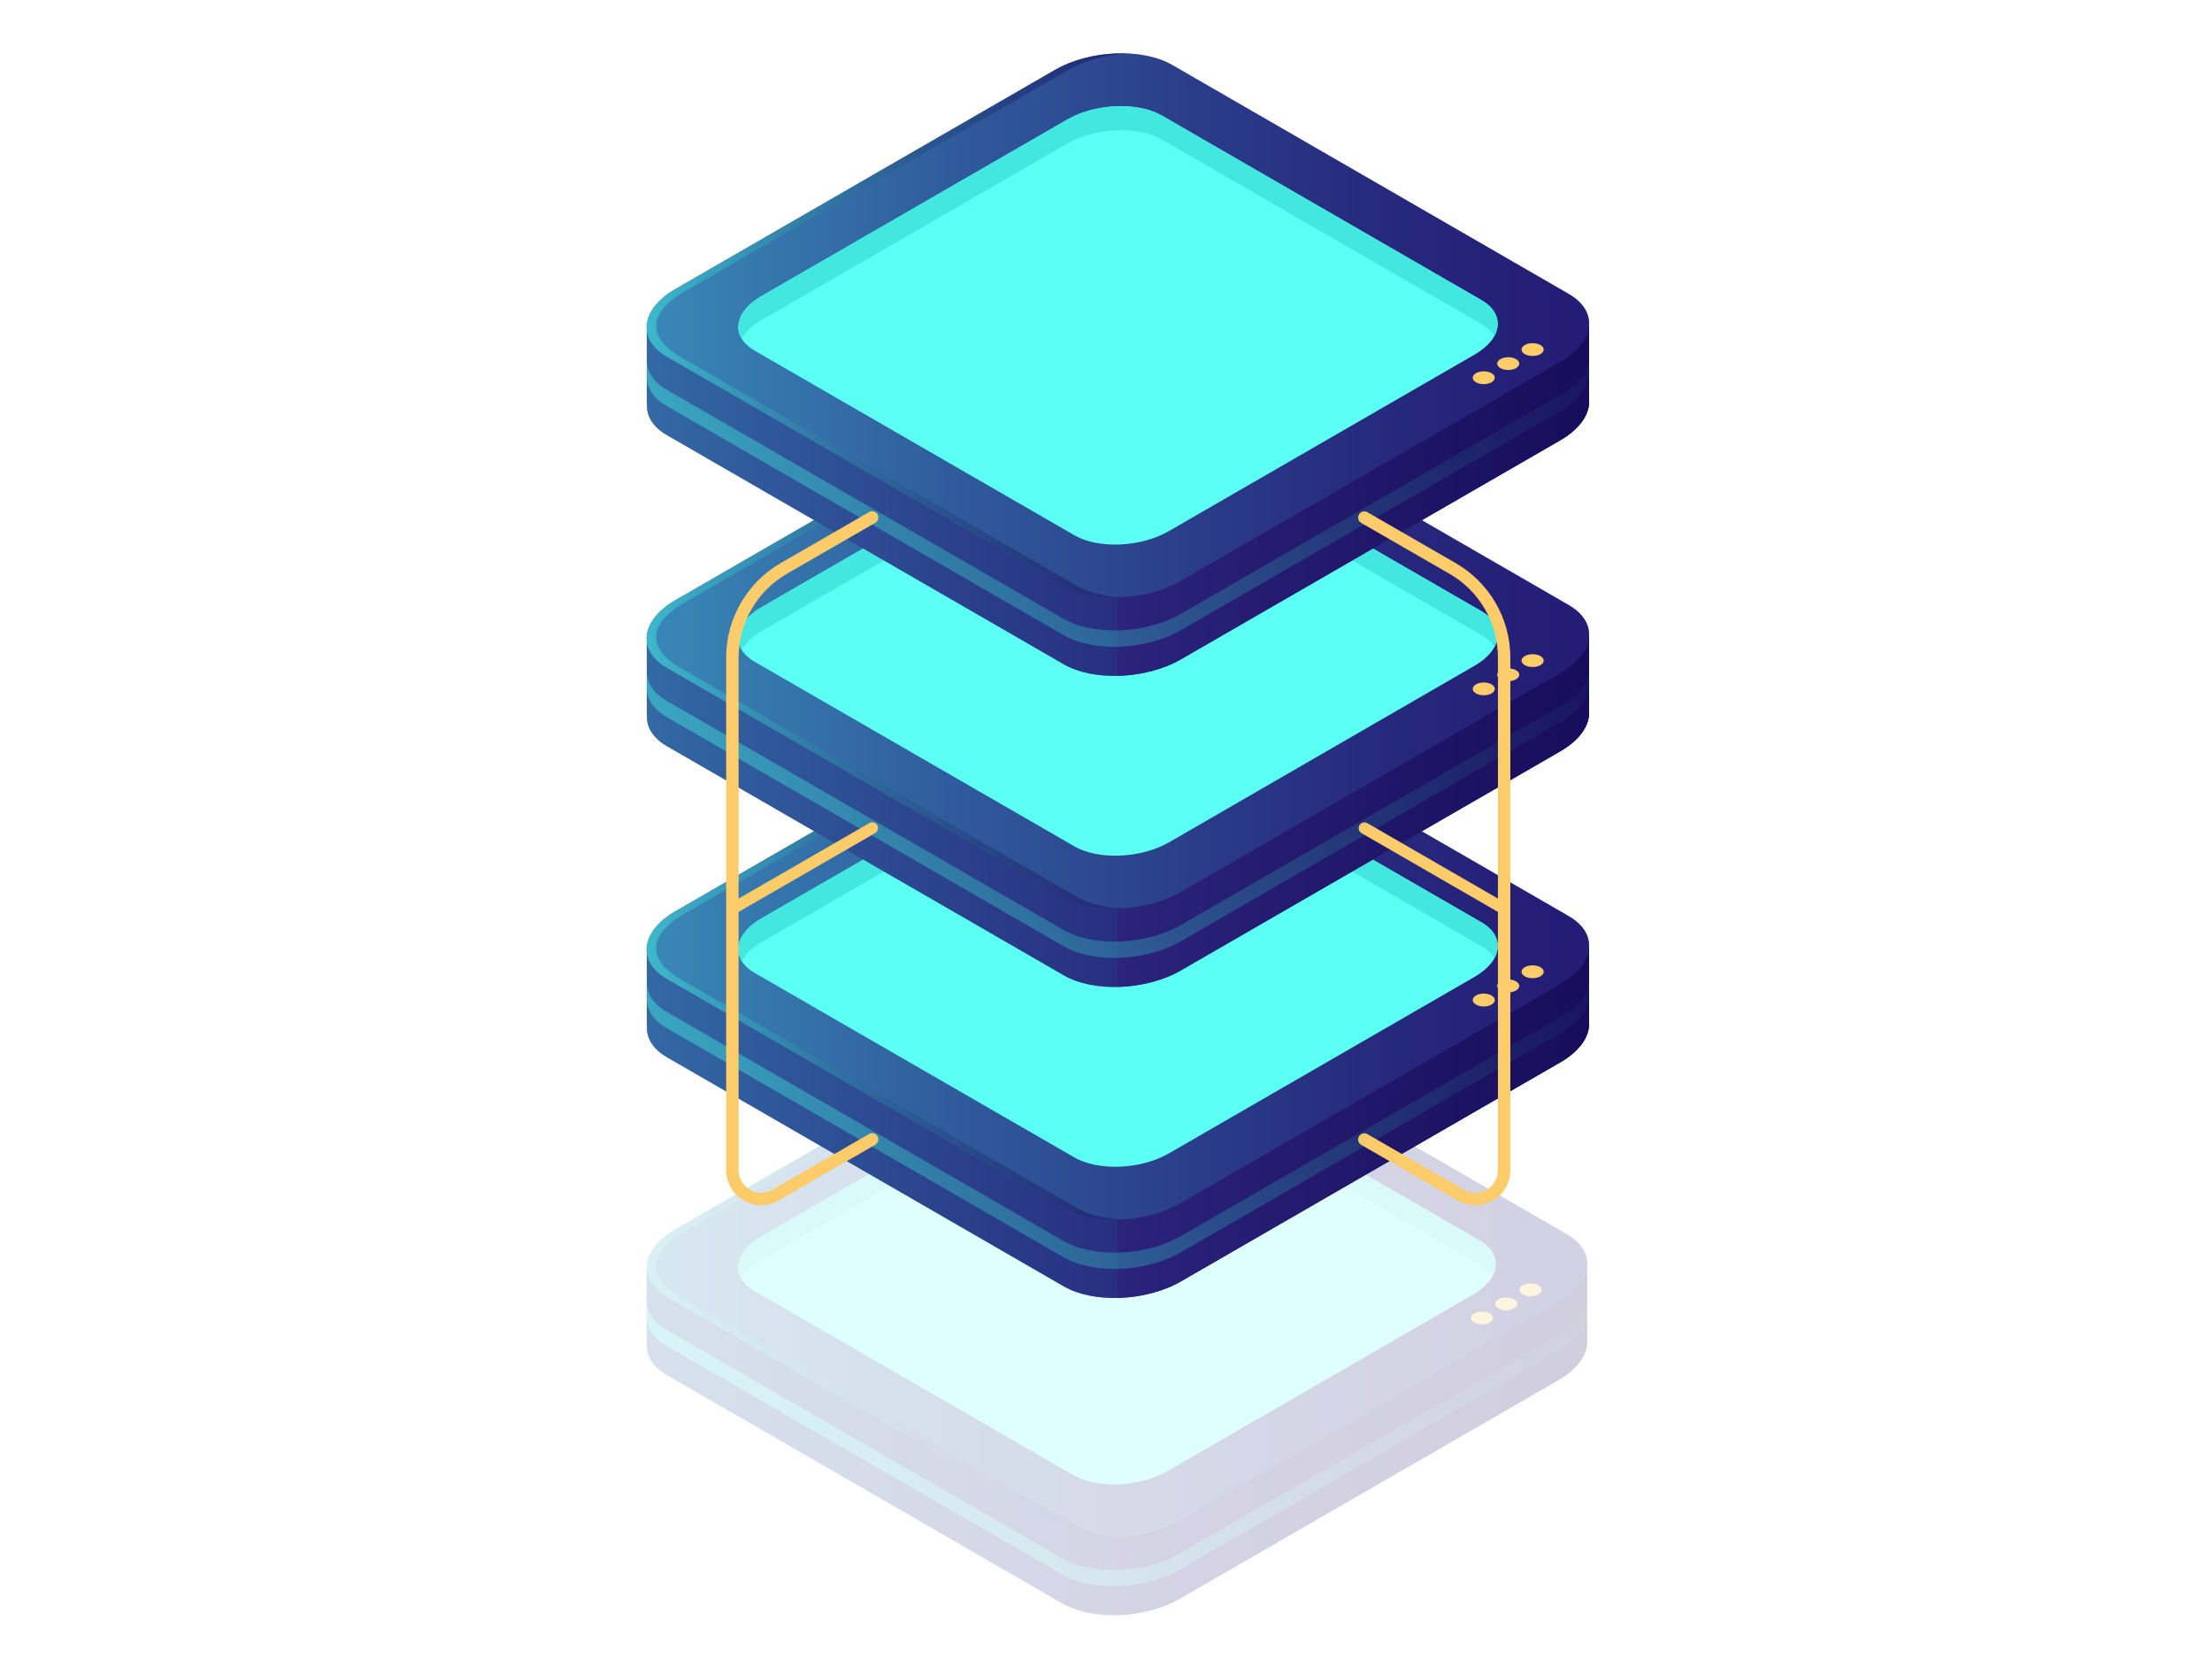 <?xml version="1.0" encoding="utf-8"?>
<!-- Generator: Adobe Illustrator 23.0.2, SVG Export Plug-In . SVG Version: 6.00 Build 0)  -->
<svg version="1.1" id="_x2014_ÎÓÈ_x5F_1" xmlns="http://www.w3.org/2000/svg" xmlns:xlink="http://www.w3.org/1999/xlink"
	 x="0px" y="0px" viewBox="0 0 600 450" style="enable-background:new 0 0 600 450;" xml:space="preserve">
<style type="text/css">
	.st0{opacity:0.2;}
	.st1{fill:#312A91;}
	.st2{opacity:0.5;fill:url(#SVGID_1_);enable-background:new    ;}
	.st3{fill:url(#SVGID_2_);}
	.st4{opacity:0.5;fill:url(#SVGID_3_);enable-background:new    ;}
	.st5{fill:#5CFFF3;}
	.st6{fill:#42E8E0;}
	.st7{opacity:0.5;fill:url(#SVGID_4_);enable-background:new    ;}
	.st8{opacity:0.8;fill:url(#SVGID_5_);enable-background:new    ;}
	.st9{fill:#FCCC6B;}
	.st10{opacity:0.5;fill:url(#SVGID_6_);enable-background:new    ;}
	.st11{fill:url(#SVGID_7_);}
	.st12{opacity:0.5;fill:url(#SVGID_8_);enable-background:new    ;}
	.st13{opacity:0.5;fill:url(#SVGID_9_);enable-background:new    ;}
	.st14{opacity:0.5;fill:url(#SVGID_10_);enable-background:new    ;}
	.st15{opacity:0.5;fill:url(#SVGID_11_);enable-background:new    ;}
	.st16{fill:url(#SVGID_12_);}
	.st17{opacity:0.5;fill:url(#SVGID_13_);enable-background:new    ;}
	.st18{opacity:0.5;fill:url(#SVGID_14_);enable-background:new    ;}
	.st19{opacity:0.5;fill:url(#SVGID_15_);enable-background:new    ;}
	.st20{opacity:0.5;fill:url(#SVGID_16_);enable-background:new    ;}
	.st21{fill:url(#SVGID_17_);}
	.st22{opacity:0.5;fill:url(#SVGID_18_);enable-background:new    ;}
	.st23{opacity:0.5;fill:url(#SVGID_19_);enable-background:new    ;}
	.st24{opacity:0.5;fill:url(#SVGID_20_);enable-background:new    ;}
</style>
<g>
	<g class="st0">
		<g>
			<g>
				<path class="st1" d="M430.47,363.34v-20.03h-51.66l-61.08-35.27c-8.15-4.71-22.39-4.11-31.81,1.32l-58.8,33.95h-51.7v21.16h0.05
					c-0.23,3.18,1.55,6.26,5.46,8.52l107.28,61.94c8.15,4.71,22.39,4.11,31.81-1.32l102.71-59.3
					C428.16,371.19,430.78,367.13,430.47,363.34z"/>
				
					<linearGradient id="SVGID_1_" gradientUnits="userSpaceOnUse" x1="119.037" y1="80.511" x2="374.108" y2="80.511" gradientTransform="matrix(1 0 0 -1 0 452)">
					<stop  offset="0" style="stop-color:#42E8E0"/>
					<stop  offset="0.102" style="stop-color:#3CCACE"/>
					<stop  offset="0.344" style="stop-color:#2F87A5"/>
					<stop  offset="0.564" style="stop-color:#255385"/>
					<stop  offset="0.753" style="stop-color:#1E2D6E"/>
					<stop  offset="0.905" style="stop-color:#1A1660"/>
					<stop  offset="1" style="stop-color:#180D5B"/>
				</linearGradient>
				<path class="st2" d="M430.47,363.34v-20.03h-51.66l-61.08-35.27c-8.15-4.71-22.39-4.11-31.81,1.32l-58.8,33.95h-51.7v21.16h0.05
					c-0.23,3.18,1.55,6.26,5.46,8.52l107.28,61.94c8.15,4.71,22.39,4.11,31.81-1.32l102.71-59.3
					C428.16,371.19,430.78,367.13,430.47,363.34z"/>
				
					<linearGradient id="SVGID_2_" gradientUnits="userSpaceOnUse" x1="302.959" y1="80.508" x2="430.494" y2="80.508" gradientTransform="matrix(1 0 0 -1 0 452)">
					<stop  offset="0" style="stop-color:#2B237C"/>
					<stop  offset="1" style="stop-color:#180D5B"/>
				</linearGradient>
				<path class="st3" d="M317.73,308.05c-3.92-2.26-9.25-3.29-14.77-3.15v133.2c5.97-0.14,12.17-1.64,17.05-4.47l102.71-59.3
					c5.43-3.14,8.05-7.19,7.75-10.97v-20.03h-51.66L317.73,308.05z"/>
				<path class="st1" d="M288.21,413.78l-107.28-61.94c-8.15-4.71-7.13-12.92,2.29-18.37l102.71-59.3
					c9.41-5.43,23.65-6.03,31.81-1.32l107.28,61.94c8.15,4.71,7.13,12.92-2.29,18.37l-102.71,59.3
					C310.6,417.89,296.36,418.48,288.21,413.78z"/>
				
					<linearGradient id="SVGID_3_" gradientUnits="userSpaceOnUse" x1="175.423" y1="108.681" x2="430.515" y2="108.681" gradientTransform="matrix(1 0 0 -1 0 452)">
					<stop  offset="0" style="stop-color:#42E8E0"/>
					<stop  offset="0.102" style="stop-color:#3CCACE"/>
					<stop  offset="0.344" style="stop-color:#2F87A5"/>
					<stop  offset="0.564" style="stop-color:#255385"/>
					<stop  offset="0.753" style="stop-color:#1E2D6E"/>
					<stop  offset="0.905" style="stop-color:#1A1660"/>
					<stop  offset="1" style="stop-color:#180D5B"/>
				</linearGradient>
				<path class="st4" d="M288.21,413.78l-107.28-61.94c-8.15-4.71-7.13-12.92,2.29-18.37l102.71-59.3
					c9.41-5.43,23.65-6.03,31.81-1.32l107.28,61.94c8.15,4.71,7.13,12.92-2.29,18.37l-102.71,59.3
					C310.6,417.89,296.36,418.48,288.21,413.78z"/>
				<path class="st5" d="M291.07,400.09l-86.44-49.91c-6.57-3.8-5.75-10.41,1.84-14.8l82.75-47.78c7.58-4.37,19.05-4.85,25.62-1.07
					l86.44,49.91c6.57,3.8,5.75,10.41-1.84,14.8l-82.75,47.78C309.11,403.41,297.65,403.88,291.07,400.09z"/>
				<path class="st6" d="M206.48,341.87l82.75-47.78c7.58-4.37,19.06-4.85,25.62-1.07l86.44,49.91c1.62,0.94,2.79,2.04,3.52,3.25
					c1.91-3.51,0.8-7.23-3.52-9.73l-86.44-49.91c-6.57-3.8-18.04-3.32-25.62,1.07l-82.75,47.78c-5.71,3.3-7.58,7.86-5.36,11.54
					C202.1,345.12,203.88,343.36,206.48,341.87z"/>
				
					<linearGradient id="SVGID_4_" gradientUnits="userSpaceOnUse" x1="175.413" y1="108.676" x2="305.608" y2="108.676" gradientTransform="matrix(1 0 0 -1 0 452)">
					<stop  offset="0" style="stop-color:#42E8E0"/>
					<stop  offset="0.102" style="stop-color:#3CCACE"/>
					<stop  offset="0.344" style="stop-color:#2F87A5"/>
					<stop  offset="0.564" style="stop-color:#255385"/>
					<stop  offset="0.753" style="stop-color:#1E2D6E"/>
					<stop  offset="0.905" style="stop-color:#1A1660"/>
					<stop  offset="1" style="stop-color:#180D5B"/>
				</linearGradient>
				<path class="st7" d="M291.81,413.78l-107.28-61.94c-8.15-4.71-10.1-11.62,2.29-18.37l102.71-59.3
					c4.63-2.68,10.42-4.17,16.09-4.45c-6.74-0.31-14.07,1.2-19.69,4.45l-102.71,59.3c-9.42,5.43-10.44,13.66-2.29,18.37
					l107.28,61.94c4.14,2.4,9.86,3.41,15.72,3.13C299.37,416.7,295.1,415.67,291.81,413.78z"/>
				
					<linearGradient id="SVGID_5_" gradientUnits="userSpaceOnUse" x1="210.113" y1="34.457" x2="423.625" y2="174.014" gradientTransform="matrix(1 0 0 -1 0 452)">
					<stop  offset="0" style="stop-color:#42E8E0"/>
					<stop  offset="0.102" style="stop-color:#3CCACE"/>
					<stop  offset="0.344" style="stop-color:#2F87A5"/>
					<stop  offset="0.564" style="stop-color:#255385"/>
					<stop  offset="0.753" style="stop-color:#1E2D6E"/>
					<stop  offset="0.905" style="stop-color:#1A1660"/>
					<stop  offset="1" style="stop-color:#180D5B"/>
				</linearGradient>
				<path class="st8" d="M422.72,362.1l-102.71,59.3c-9.42,5.43-23.65,6.03-31.81,1.32l-107.28-61.94
					c-3.91-2.26-5.69-5.33-5.46-8.52h-0.05v4.38h0.05c-0.23,3.18,1.55,6.26,5.46,8.52l107.28,61.94c8.15,4.71,22.39,4.11,31.81-1.32
					l102.71-59.3c5.43-3.14,8.05-7.19,7.75-10.97v-4.38C430.78,354.91,428.16,358.97,422.72,362.1z"/>
			</g>
			<g>
				<path class="st9" d="M404.1,356.26c1.17,0.68,1.17,1.77,0,2.45s-3.07,0.68-4.24,0c-1.17-0.68-1.17-1.77,0-2.45
					C401.03,355.59,402.93,355.59,404.1,356.26z"/>
				<path class="st9" d="M410.7,352.45c1.17,0.68,1.17,1.77,0,2.45c-1.17,0.68-3.07,0.68-4.24,0c-1.17-0.68-1.17-1.77,0-2.45
					C407.63,351.77,409.53,351.77,410.7,352.45z"/>
				<path class="st9" d="M417.3,348.64c1.17,0.68,1.17,1.77,0,2.45c-1.17,0.68-3.07,0.68-4.24,0c-1.17-0.68-1.17-1.77,0-2.45
					C414.24,347.96,416.14,347.97,417.3,348.64z"/>
			</g>
		</g>
	</g>
</g>
<g>
	<g>
		<g>
			<path class="st1" d="M431.04,277.09v-20.05h-51.76l-61.22-35.35c-8.18-4.73-22.44-4.13-31.86,1.34l-58.93,34.03h-51.81v21.22
				h0.05c-0.25,3.21,1.54,6.29,5.47,8.53l107.53,62.09c8.18,4.73,22.44,4.1,31.86-1.34l102.93-59.42
				C428.73,284.98,431.32,280.87,431.04,277.09z"/>
			
				<linearGradient id="SVGID_6_" gradientUnits="userSpaceOnUse" x1="118.932" y1="-173.297" x2="374.533" y2="-173.297" gradientTransform="matrix(1 0 0 -1 0 112)">
				<stop  offset="0" style="stop-color:#42E8E0"/>
				<stop  offset="0.102" style="stop-color:#3CCACE"/>
				<stop  offset="0.344" style="stop-color:#2F87A5"/>
				<stop  offset="0.564" style="stop-color:#255385"/>
				<stop  offset="0.753" style="stop-color:#1E2D6E"/>
				<stop  offset="0.905" style="stop-color:#1A1660"/>
				<stop  offset="1" style="stop-color:#180D5B"/>
			</linearGradient>
			<path class="st10" d="M431.04,277.09v-20.05h-51.76l-61.22-35.35c-8.18-4.73-22.44-4.13-31.86,1.34l-58.93,34.03h-51.81v21.22
				h0.05c-0.25,3.21,1.54,6.29,5.47,8.53l107.53,62.09c8.18,4.73,22.44,4.1,31.86-1.34l102.93-59.42
				C428.73,284.98,431.32,280.87,431.04,277.09z"/>
			
				<linearGradient id="SVGID_7_" gradientUnits="userSpaceOnUse" x1="303.241" y1="-173.269" x2="431.042" y2="-173.269" gradientTransform="matrix(1 0 0 -1 0 112)">
				<stop  offset="0" style="stop-color:#2B237C"/>
				<stop  offset="1" style="stop-color:#180D5B"/>
			</linearGradient>
			<path class="st11" d="M318.04,221.67c-3.93-2.26-9.28-3.28-14.8-3.13v133.47c5.99-0.17,12.19-1.64,17.09-4.48l102.93-59.42
				c5.45-3.13,8.06-7.21,7.76-10.99v-20.05h-51.76L318.04,221.67z"/>
			<path class="st1" d="M288.44,327.64l-107.53-62.09c-8.18-4.73-7.14-12.93,2.29-18.38l102.93-59.42
				c9.43-5.45,23.7-6.04,31.86-1.34l107.53,62.09c8.18,4.73,7.14,12.93-2.29,18.38L320.3,326.29
				C310.9,331.77,296.62,332.36,288.44,327.64z"/>
			
				<linearGradient id="SVGID_8_" gradientUnits="userSpaceOnUse" x1="175.392" y1="-145.028" x2="431.041" y2="-145.028" gradientTransform="matrix(1 0 0 -1 0 112)">
				<stop  offset="0" style="stop-color:#42E8E0"/>
				<stop  offset="0.102" style="stop-color:#3CCACE"/>
				<stop  offset="0.344" style="stop-color:#2F87A5"/>
				<stop  offset="0.564" style="stop-color:#255385"/>
				<stop  offset="0.753" style="stop-color:#1E2D6E"/>
				<stop  offset="0.905" style="stop-color:#1A1660"/>
				<stop  offset="1" style="stop-color:#180D5B"/>
			</linearGradient>
			<path class="st12" d="M288.44,327.64l-107.53-62.09c-8.18-4.73-7.14-12.93,2.29-18.38l102.93-59.42
				c9.43-5.45,23.7-6.04,31.86-1.34l107.53,62.09c8.18,4.73,7.14,12.93-2.29,18.38L320.3,326.29
				C310.9,331.77,296.62,332.36,288.44,327.64z"/>
			<path class="st5" d="M291.35,313.91l-86.64-50c-6.59-3.81-5.77-10.45,1.84-14.82l82.93-47.88c7.61-4.38,19.1-4.88,25.69-1.07
				l86.64,50.02c6.59,3.81,5.77,10.45-1.84,14.82l-82.93,47.88C309.41,317.26,297.89,317.71,291.35,313.91z"/>
			<path class="st6" d="M206.56,255.58l82.93-47.88c7.61-4.38,19.1-4.88,25.69-1.07l86.64,50.02c1.62,0.95,2.79,2.04,3.51,3.26
				c1.92-3.51,0.82-7.24-3.51-9.73l-86.64-50.02c-6.59-3.81-18.08-3.33-25.69,1.07l-82.93,47.88c-5.75,3.31-7.61,7.89-5.37,11.57
				C202.18,258.83,203.97,257.07,206.56,255.58z"/>
			
				<linearGradient id="SVGID_9_" gradientUnits="userSpaceOnUse" x1="175.402" y1="-145.034" x2="305.878" y2="-145.034" gradientTransform="matrix(1 0 0 -1 0 112)">
				<stop  offset="0" style="stop-color:#42E8E0"/>
				<stop  offset="0.102" style="stop-color:#3CCACE"/>
				<stop  offset="0.344" style="stop-color:#2F87A5"/>
				<stop  offset="0.564" style="stop-color:#255385"/>
				<stop  offset="0.753" style="stop-color:#1E2D6E"/>
				<stop  offset="0.905" style="stop-color:#1A1660"/>
				<stop  offset="1" style="stop-color:#180D5B"/>
			</linearGradient>
			<path class="st13" d="M292.07,327.64l-107.53-62.09c-8.18-4.73-10.15-11.64,2.29-18.38l102.93-59.42
				c4.65-2.69,10.45-4.18,16.12-4.45c-6.74-0.3-14.1,1.19-19.75,4.45L183.2,247.17c-9.43,5.45-10.45,13.66-2.29,18.38l107.53,62.09
				c4.13,2.39,9.88,3.41,15.75,3.13C299.63,330.57,295.36,329.55,292.07,327.64z"/>
			
				<linearGradient id="SVGID_10_" gradientUnits="userSpaceOnUse" x1="210.199" y1="-219.412" x2="424.167" y2="-79.557" gradientTransform="matrix(1 0 0 -1 0 112)">
				<stop  offset="0" style="stop-color:#42E8E0"/>
				<stop  offset="0.102" style="stop-color:#3CCACE"/>
				<stop  offset="0.344" style="stop-color:#2F87A5"/>
				<stop  offset="0.564" style="stop-color:#255385"/>
				<stop  offset="0.753" style="stop-color:#1E2D6E"/>
				<stop  offset="0.905" style="stop-color:#1A1660"/>
				<stop  offset="1" style="stop-color:#180D5B"/>
			</linearGradient>
			<path class="st14" d="M423.26,275.85l-102.93,59.42c-9.43,5.45-23.7,6.04-31.86,1.34l-107.53-62.09
				c-3.93-2.26-5.7-5.32-5.47-8.53h-0.05v4.4h0.05c-0.25,3.21,1.54,6.29,5.47,8.53l107.53,62.09c8.18,4.73,22.44,4.13,31.86-1.34
				l102.93-59.42c5.45-3.13,8.06-7.21,7.76-10.99v-4.4C431.32,268.66,428.73,272.71,423.26,275.85z"/>
			<g>
				<path class="st9" d="M404.58,270.03c1.17,0.67,1.17,1.77,0,2.46c-1.17,0.7-3.08,0.67-4.23,0c-1.17-0.67-1.17-1.77,0-2.46
					C401.52,269.33,403.41,269.33,404.58,270.03z"/>
				<path class="st9" d="M411.22,266.2c1.17,0.67,1.17,1.77,0,2.46c-1.17,0.7-3.08,0.67-4.23,0c-1.17-0.67-1.17-1.77,0-2.46
					C408.16,265.5,410.05,265.5,411.22,266.2z"/>
				<ellipse class="st9" cx="415.72" cy="263.59" rx="3.01" ry="1.74"/>
			</g>
		</g>
		<g>
			<path class="st1" d="M431.04,192.72v-20.05h-51.76l-61.22-35.35c-8.18-4.73-22.44-4.13-31.86,1.34l-58.93,34.03h-51.81v21.22
				h0.05c-0.25,3.21,1.54,6.29,5.47,8.53l107.53,62.09c8.18,4.73,22.44,4.13,31.86-1.34l102.93-59.42
				C428.73,200.58,431.32,196.5,431.04,192.72z"/>
			
				<linearGradient id="SVGID_11_" gradientUnits="userSpaceOnUse" x1="118.932" y1="-88.928" x2="374.533" y2="-88.928" gradientTransform="matrix(1 0 0 -1 0 112)">
				<stop  offset="0" style="stop-color:#42E8E0"/>
				<stop  offset="0.102" style="stop-color:#3CCACE"/>
				<stop  offset="0.344" style="stop-color:#2F87A5"/>
				<stop  offset="0.564" style="stop-color:#255385"/>
				<stop  offset="0.753" style="stop-color:#1E2D6E"/>
				<stop  offset="0.905" style="stop-color:#1A1660"/>
				<stop  offset="1" style="stop-color:#180D5B"/>
			</linearGradient>
			<path class="st15" d="M431.04,192.72v-20.05h-51.76l-61.22-35.35c-8.18-4.73-22.44-4.13-31.86,1.34l-58.93,34.03h-51.81v21.22
				h0.05c-0.25,3.21,1.54,6.29,5.47,8.53l107.53,62.09c8.18,4.73,22.44,4.13,31.86-1.34l102.93-59.42
				C428.73,200.58,431.32,196.5,431.04,192.72z"/>
			
				<linearGradient id="SVGID_12_" gradientUnits="userSpaceOnUse" x1="303.241" y1="-88.896" x2="431.042" y2="-88.896" gradientTransform="matrix(1 0 0 -1 0 112)">
				<stop  offset="0" style="stop-color:#2B237C"/>
				<stop  offset="1" style="stop-color:#180D5B"/>
			</linearGradient>
			<path class="st16" d="M318.04,137.3c-3.93-2.26-9.28-3.28-14.8-3.13v133.47c5.99-0.17,12.19-1.64,17.09-4.48l102.93-59.42
				c5.45-3.13,8.06-7.21,7.76-10.99V172.7h-51.76L318.04,137.3z"/>
			<path class="st1" d="M288.44,243.26l-107.53-62.09c-8.18-4.73-7.14-12.93,2.29-18.38l102.93-59.42
				c9.43-5.45,23.7-6.04,31.86-1.34l107.53,62.09c8.18,4.73,7.14,12.93-2.29,18.38L320.3,241.92
				C310.9,247.37,296.62,247.99,288.44,243.26z"/>
			
				<linearGradient id="SVGID_13_" gradientUnits="userSpaceOnUse" x1="175.392" y1="-60.651" x2="431.041" y2="-60.651" gradientTransform="matrix(1 0 0 -1 0 112)">
				<stop  offset="0" style="stop-color:#42E8E0"/>
				<stop  offset="0.102" style="stop-color:#3CCACE"/>
				<stop  offset="0.344" style="stop-color:#2F87A5"/>
				<stop  offset="0.564" style="stop-color:#255385"/>
				<stop  offset="0.753" style="stop-color:#1E2D6E"/>
				<stop  offset="0.905" style="stop-color:#1A1660"/>
				<stop  offset="1" style="stop-color:#180D5B"/>
			</linearGradient>
			<path class="st17" d="M288.44,243.26l-107.53-62.09c-8.18-4.73-7.14-12.93,2.29-18.38l102.93-59.42
				c9.43-5.45,23.7-6.04,31.86-1.34l107.53,62.09c8.18,4.73,7.14,12.93-2.29,18.38L320.3,241.92
				C310.9,247.37,296.62,247.99,288.44,243.26z"/>
			<path class="st5" d="M291.35,229.53l-86.64-50.02c-6.59-3.81-5.77-10.45,1.84-14.82l82.93-47.88c7.61-4.38,19.1-4.88,25.69-1.07
				l86.64,50.02c6.59,3.81,5.77,10.45-1.84,14.82l-82.93,47.93C309.41,232.87,297.89,233.34,291.35,229.53z"/>
			<path class="st6" d="M206.56,171.2l82.93-47.88c7.61-4.38,19.1-4.88,25.69-1.07l86.64,50.02c1.62,0.95,2.79,2.04,3.51,3.26
				c1.92-3.51,0.82-7.24-3.51-9.73l-86.64-50.02c-6.59-3.81-18.08-3.33-25.69,1.07l-82.93,47.88c-5.75,3.31-7.61,7.89-5.37,11.57
				C202.18,174.46,203.97,172.7,206.56,171.2z"/>
			
				<linearGradient id="SVGID_14_" gradientUnits="userSpaceOnUse" x1="175.402" y1="-60.661" x2="305.878" y2="-60.661" gradientTransform="matrix(1 0 0 -1 0 112)">
				<stop  offset="0" style="stop-color:#42E8E0"/>
				<stop  offset="0.102" style="stop-color:#3CCACE"/>
				<stop  offset="0.344" style="stop-color:#2F87A5"/>
				<stop  offset="0.564" style="stop-color:#255385"/>
				<stop  offset="0.753" style="stop-color:#1E2D6E"/>
				<stop  offset="0.905" style="stop-color:#1A1660"/>
				<stop  offset="1" style="stop-color:#180D5B"/>
			</linearGradient>
			<path class="st18" d="M292.07,243.26l-107.53-62.09c-8.18-4.73-10.15-11.64,2.29-18.38l102.93-59.42
				c4.65-2.69,10.45-4.18,16.12-4.45c-6.74-0.3-14.1,1.19-19.75,4.45L183.2,162.8c-9.43,5.45-10.45,13.66-2.29,18.38l107.53,62.09
				c4.13,2.39,9.88,3.41,15.75,3.13C299.63,246.17,295.36,245.15,292.07,243.26z"/>
			
				<linearGradient id="SVGID_15_" gradientUnits="userSpaceOnUse" x1="210.203" y1="-135.032" x2="424.171" y2="4.823" gradientTransform="matrix(1 0 0 -1 0 112)">
				<stop  offset="0" style="stop-color:#42E8E0"/>
				<stop  offset="0.102" style="stop-color:#3CCACE"/>
				<stop  offset="0.344" style="stop-color:#2F87A5"/>
				<stop  offset="0.564" style="stop-color:#255385"/>
				<stop  offset="0.753" style="stop-color:#1E2D6E"/>
				<stop  offset="0.905" style="stop-color:#1A1660"/>
				<stop  offset="1" style="stop-color:#180D5B"/>
			</linearGradient>
			<path class="st19" d="M423.26,191.48L320.33,250.9c-9.43,5.45-23.7,6.04-31.86,1.34l-107.53-62.09c-3.93-2.26-5.7-5.32-5.47-8.53
				h-0.05v4.4h0.05c-0.25,3.21,1.54,6.29,5.47,8.53l107.53,62.09c8.18,4.73,22.44,4.13,31.86-1.34l102.95-59.45
				c5.45-3.13,8.06-7.21,7.76-10.99v-4.4C431.32,184.29,428.73,188.34,423.26,191.48z"/>
			<g>
				<path class="st9" d="M404.58,185.63c1.17,0.67,1.17,1.77,0,2.46c-1.17,0.67-3.08,0.67-4.23,0c-1.17-0.67-1.17-1.77,0-2.46
					C401.52,184.96,403.41,184.96,404.58,185.63z"/>
				<path class="st9" d="M411.22,181.8c1.17,0.67,1.17,1.77,0,2.46c-1.17,0.67-3.08,0.67-4.23,0c-1.17-0.67-1.17-1.77,0-2.46
					C408.14,181.13,410.05,181.13,411.22,181.8z"/>
				<ellipse class="st9" cx="415.72" cy="179.19" rx="3.01" ry="1.74"/>
			</g>
		</g>
		<g>
			<path class="st1" d="M431.04,108.35V88.3h-51.76l-61.22-35.35c-8.18-4.73-22.44-4.13-31.86,1.34l-58.93,34.03h-51.81v21.22h0.05
				c-0.25,3.21,1.54,6.29,5.47,8.53l107.53,62.09c8.18,4.73,22.44,4.1,31.86-1.34l102.93-59.42
				C428.73,116.21,431.32,112.1,431.04,108.35z"/>
			
				<linearGradient id="SVGID_16_" gradientUnits="userSpaceOnUse" x1="118.932" y1="-4.551" x2="374.533" y2="-4.551" gradientTransform="matrix(1 0 0 -1 0 112)">
				<stop  offset="0" style="stop-color:#42E8E0"/>
				<stop  offset="0.102" style="stop-color:#3CCACE"/>
				<stop  offset="0.344" style="stop-color:#2F87A5"/>
				<stop  offset="0.564" style="stop-color:#255385"/>
				<stop  offset="0.753" style="stop-color:#1E2D6E"/>
				<stop  offset="0.905" style="stop-color:#1A1660"/>
				<stop  offset="1" style="stop-color:#180D5B"/>
			</linearGradient>
			<path class="st20" d="M431.04,108.35V88.3h-51.76l-61.22-35.35c-8.18-4.73-22.44-4.13-31.86,1.34l-58.93,34.03h-51.81v21.22h0.05
				c-0.25,3.21,1.54,6.29,5.47,8.53l107.53,62.09c8.18,4.73,22.44,4.1,31.86-1.34l102.93-59.42
				C428.73,116.21,431.32,112.1,431.04,108.35z"/>
			
				<linearGradient id="SVGID_17_" gradientUnits="userSpaceOnUse" x1="303.241" y1="-4.523" x2="431.042" y2="-4.523" gradientTransform="matrix(1 0 0 -1 0 112)">
				<stop  offset="0" style="stop-color:#2B237C"/>
				<stop  offset="1" style="stop-color:#180D5B"/>
			</linearGradient>
			<path class="st21" d="M318.04,52.93c-3.93-2.26-9.28-3.28-14.8-3.13v133.47c5.99-0.17,12.19-1.64,17.09-4.48l102.93-59.42
				c5.45-3.13,8.06-7.21,7.76-10.99V88.32h-51.76L318.04,52.93z"/>
			<path class="st1" d="M288.44,158.87L180.91,96.78c-8.18-4.73-7.14-12.93,2.29-18.38l102.93-59.42c9.43-5.45,23.7-6.04,31.86-1.34
				l107.53,62.09c8.18,4.73,7.14,12.93-2.29,18.38L320.3,157.52C310.9,162.99,296.62,163.59,288.44,158.87z"/>
			
				<linearGradient id="SVGID_18_" gradientUnits="userSpaceOnUse" x1="175.392" y1="23.742" x2="431.041" y2="23.742" gradientTransform="matrix(1 0 0 -1 0 112)">
				<stop  offset="0" style="stop-color:#42E8E0"/>
				<stop  offset="0.102" style="stop-color:#3CCACE"/>
				<stop  offset="0.344" style="stop-color:#2F87A5"/>
				<stop  offset="0.564" style="stop-color:#255385"/>
				<stop  offset="0.753" style="stop-color:#1E2D6E"/>
				<stop  offset="0.905" style="stop-color:#1A1660"/>
				<stop  offset="1" style="stop-color:#180D5B"/>
			</linearGradient>
			<path class="st22" d="M288.44,158.87L180.91,96.78c-8.18-4.73-7.14-12.93,2.29-18.38l102.93-59.42
				c9.43-5.45,23.7-6.04,31.86-1.34l107.53,62.09c8.18,4.73,7.14,12.93-2.29,18.38L320.3,157.52
				C310.9,162.99,296.62,163.59,288.44,158.87z"/>
			<path class="st5" d="M291.35,145.14l-86.64-50.02c-6.59-3.81-5.77-10.45,1.84-14.82l82.93-47.88c7.61-4.38,19.1-4.88,25.69-1.07
				l86.64,50.02c6.59,3.81,5.77,10.45-1.84,14.82l-82.93,47.88C309.41,148.47,297.89,148.97,291.35,145.14z"/>
			<path class="st6" d="M206.56,86.83l82.93-47.88c7.61-4.38,19.1-4.88,25.69-1.07l86.64,50.02c1.62,0.95,2.79,2.04,3.51,3.26
				c1.92-3.51,0.82-7.24-3.51-9.73l-86.64-50.05c-6.59-3.81-18.08-3.33-25.69,1.07l-82.93,47.88c-5.75,3.31-7.61,7.89-5.37,11.57
				C202.18,90.06,203.97,88.3,206.56,86.83z"/>
			
				<linearGradient id="SVGID_19_" gradientUnits="userSpaceOnUse" x1="175.402" y1="23.736" x2="305.878" y2="23.736" gradientTransform="matrix(1 0 0 -1 0 112)">
				<stop  offset="0" style="stop-color:#42E8E0"/>
				<stop  offset="0.102" style="stop-color:#3CCACE"/>
				<stop  offset="0.344" style="stop-color:#2F87A5"/>
				<stop  offset="0.564" style="stop-color:#255385"/>
				<stop  offset="0.753" style="stop-color:#1E2D6E"/>
				<stop  offset="0.905" style="stop-color:#1A1660"/>
				<stop  offset="1" style="stop-color:#180D5B"/>
			</linearGradient>
			<path class="st23" d="M292.07,158.87L184.54,96.78c-8.18-4.73-10.15-11.64,2.29-18.38l102.93-59.42
				c4.65-2.69,10.45-4.18,16.12-4.45c-6.74-0.3-14.1,1.19-19.75,4.45L183.2,78.4c-9.43,5.45-10.45,13.66-2.29,18.38l107.53,62.09
				c4.13,2.39,9.88,3.41,15.75,3.13C299.63,161.8,295.36,160.78,292.07,158.87z"/>
			
				<linearGradient id="SVGID_20_" gradientUnits="userSpaceOnUse" x1="210.21" y1="-50.659" x2="424.178" y2="89.196" gradientTransform="matrix(1 0 0 -1 0 112)">
				<stop  offset="0" style="stop-color:#42E8E0"/>
				<stop  offset="0.102" style="stop-color:#3CCACE"/>
				<stop  offset="0.344" style="stop-color:#2F87A5"/>
				<stop  offset="0.564" style="stop-color:#255385"/>
				<stop  offset="0.753" style="stop-color:#1E2D6E"/>
				<stop  offset="0.905" style="stop-color:#1A1660"/>
				<stop  offset="1" style="stop-color:#180D5B"/>
			</linearGradient>
			<path class="st24" d="M423.26,107.08L320.33,166.5c-9.43,5.45-23.7,6.04-31.86,1.34l-107.53-62.06c-3.93-2.26-5.7-5.32-5.47-8.53
				h-0.05v4.4h0.05c-0.25,3.21,1.54,6.29,5.47,8.53l107.53,62.09c8.18,4.73,22.44,4.1,31.86-1.34l102.93-59.42
				c5.45-3.13,8.06-7.21,7.76-10.99v-4.4C431.32,99.89,428.73,103.97,423.26,107.08z"/>
			<g>
				<path class="st9" d="M404.58,101.23c1.17,0.67,1.17,1.77,0,2.46c-1.17,0.67-3.08,0.67-4.23,0c-1.17-0.67-1.17-1.77,0-2.46
					C401.52,100.56,403.41,100.56,404.58,101.23z"/>
				<path class="st9" d="M411.22,97.4c1.17,0.67,1.17,1.77,0,2.46c-1.17,0.67-3.08,0.67-4.23,0c-1.17-0.67-1.17-1.77,0-2.46
					C408.14,96.73,410.05,96.73,411.22,97.4z"/>
				<ellipse class="st9" cx="415.72" cy="94.82" rx="3.01" ry="1.74"/>
			</g>
		</g>
		<g>
			<path class="st9" d="M206.53,326.94c-1.64,0-3.26-0.45-4.78-1.29c-2.96-1.72-4.78-4.78-4.78-8.23V178.34
				c0-10.52,5.65-20.32,14.78-25.6l23.98-13.83c0.82-0.47,1.82-0.17,2.29,0.62c0.47,0.82,0.17,1.82-0.62,2.29l-23.98,13.83
				c-8.06,4.68-13.08,13.33-13.08,22.66v139.07c0,2.21,1.14,4.23,3.08,5.32c1.92,1.12,4.23,1.12,6.14,0l26.17-15.1
				c0.82-0.47,1.82-0.17,2.29,0.62c0.47,0.82,0.17,1.82-0.62,2.29l-26.17,15.1C209.81,326.52,208.17,326.94,206.53,326.94z"/>
			<path class="st9" d="M198.7,248.09c-0.55,0-1.07-0.27-1.37-0.8c-0.45-0.75-0.17-1.69,0.57-2.14l37.91-21.89
				c0.75-0.42,1.69-0.17,2.14,0.57c0.45,0.75,0.17,1.69-0.57,2.14l-37.91,21.89C199.22,248.01,198.97,248.09,198.7,248.09z"/>
		</g>
		<g>
			<path class="st9" d="M400.2,326.94c-1.64,0-3.26-0.45-4.78-1.29l-26.17-15.1c-0.82-0.47-1.09-1.49-0.62-2.29
				c0.47-0.8,1.49-1.09,2.29-0.62l26.17,15.1c1.92,1.12,4.23,1.12,6.14,0c1.92-1.12,3.08-3.11,3.08-5.32V178.34
				c0-9.33-5-18.01-13.08-22.66l-23.98-13.83c-0.82-0.47-1.09-1.49-0.62-2.29c0.47-0.82,1.49-1.09,2.29-0.62l23.98,13.83
				c9.13,5.27,14.78,15.07,14.78,25.6v139.07c0,3.46-1.77,6.52-4.78,8.23C403.48,326.52,401.84,326.94,400.2,326.94z"/>
			<path class="st9" d="M408.04,248.09c-0.27,0-0.55-0.07-0.8-0.2L369.33,226c-0.75-0.45-1.02-1.37-0.57-2.14
				c0.45-0.77,1.37-0.99,2.14-0.57l37.91,21.89c0.75,0.45,1.02,1.37,0.57,2.14C409.08,247.79,408.58,248.09,408.04,248.09z"/>
		</g>
	</g>
</g>
</svg>
